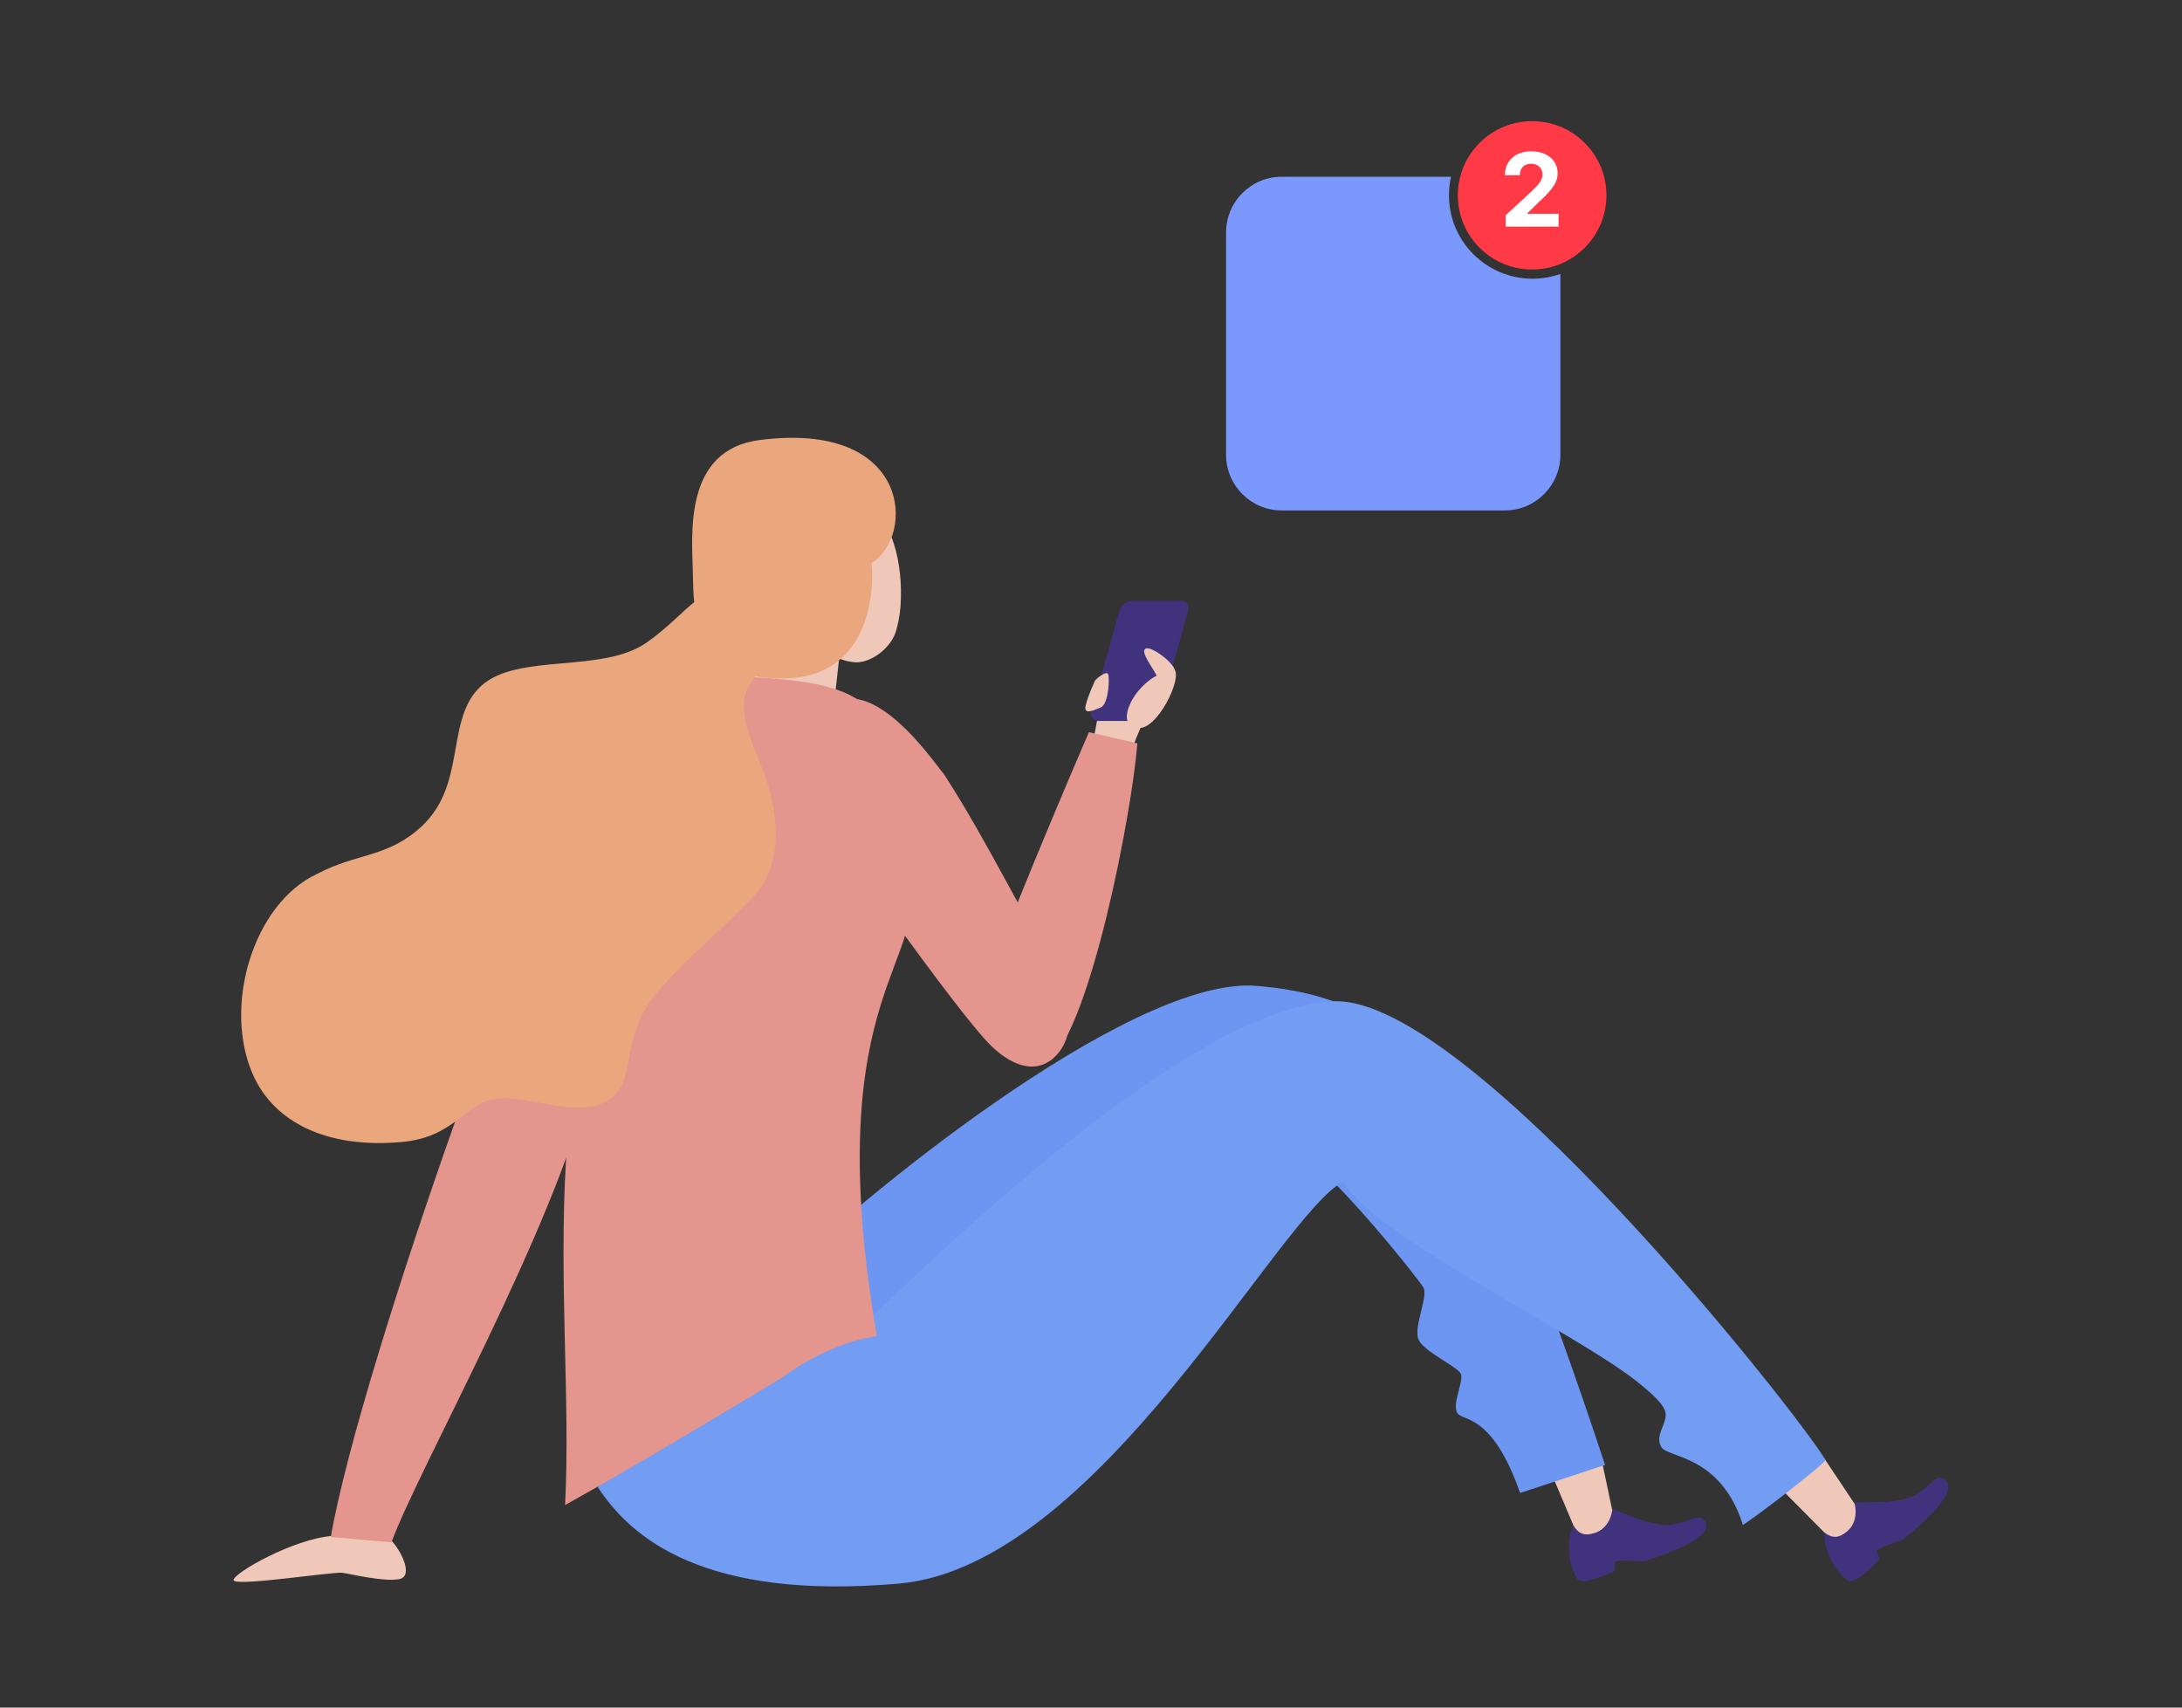 <svg width="368" height="288" viewBox="0 0 368 288" fill="none" xmlns="http://www.w3.org/2000/svg">
<rect x="0" y="0" width="368" height="288" fill="#333333" stroke="none"/>
<path fill-rule="evenodd" clip-rule="evenodd" d="M144.042 111.684C131.757 110.469 145.217 91.368 145.775 90.707C146.334 90.046 148.35 90.46 150.323 90.51C151.461 93.413 152.052 96.987 151.938 100.997C151.904 102.708 151.664 104.409 151.222 106.062C150.452 109.368 146.653 111.984 144.032 111.684" fill="#F0C8B9"/>
<path fill-rule="evenodd" clip-rule="evenodd" d="M141.729 101.794C142.138 103.878 140.408 107.023 141.579 110.562L140.637 118.979C137.185 117.528 133.531 116.608 129.802 116.252C127.568 116.037 125.359 115.894 123.164 115.894L123.88 108.982C125.898 109.711 128.004 110.171 130.143 110.351C136.48 111.012 138.736 108.989 139.069 108.206C139.402 107.424 136.942 105.086 137.812 101.873C138.682 98.66 141.307 99.728 141.719 101.801" fill="#F0C8B9"/>
<path fill-rule="evenodd" clip-rule="evenodd" d="M287.605 256.647C287.827 257.294 289.31 259.55 277.179 263.371C275.299 263.163 272.807 263.195 272.524 263.371C272.241 263.546 272.37 264.929 272.37 264.929C270.938 265.644 266.734 267.459 265.965 266.241C264.339 263.667 264.228 259.249 265.42 257.305L265.811 257.134C265.993 257.666 267.411 259.149 268.886 258.499C270.361 257.848 271.636 255.765 271.776 254.542C272.75 254.542 278.647 257.734 282.073 257.116C285.5 256.497 286.549 255.039 287.609 256.669" fill="#40327D"/>
<path fill-rule="evenodd" clip-rule="evenodd" d="M271.908 254.703L270.003 245.671L261.51 248.173L265.377 257.302C266.255 258.731 267.264 259.089 268.933 258.56C270.723 257.995 271.708 256.304 271.908 254.685" fill="#F0C8B9"/>
<path fill-rule="evenodd" clip-rule="evenodd" d="M328.08 249.613C328.528 250.132 330.741 251.676 320.919 259.718C319.097 260.225 316.794 261.176 316.59 261.44C316.386 261.705 317.027 262.942 317.027 262.942C315.953 264.135 312.73 267.381 311.567 266.516C309.1 264.729 307.352 260.668 307.732 258.409L308.029 258.106C308.387 258.531 310.263 259.385 311.395 258.231C312.526 257.076 312.931 254.674 312.609 253.488C313.507 253.13 320.171 253.902 323.125 252.058C326.079 250.214 326.508 248.484 328.098 249.592" fill="#40327D"/>
<path fill-rule="evenodd" clip-rule="evenodd" d="M312.781 253.624L307.653 245.95L300.707 251.44L307.693 258.481C309.039 259.485 310.102 259.435 311.459 258.331C312.92 257.141 313.2 255.211 312.781 253.631" fill="#F0C8B9"/>
<path fill-rule="evenodd" clip-rule="evenodd" d="M65.964 259.782C67.479 261.297 69.903 265.837 67.321 266.333C64.74 266.83 59.219 265.476 57.725 265.261C56.232 265.047 39.303 267.699 39.393 266.48C39.482 265.261 49.419 259.589 55.982 259.049L65.964 259.782Z" fill="#F0C8B9"/>
<path fill-rule="evenodd" clip-rule="evenodd" d="M270.716 247.065L256.376 251.808C251.531 238.03 246.554 239.834 245.738 238.255C244.922 236.675 246.848 232.99 246.397 231.771C245.946 230.552 240.324 228.079 239.282 226.031C238.24 223.983 240.958 218.664 240.052 217.131C239.146 215.598 221.154 192.826 215.722 192.469C210.29 192.111 185.799 259.75 146.717 252.845C107.635 245.939 130.247 216.659 130.247 216.659C144.734 202.201 189.659 165.548 211.096 166.22C240.07 168.232 250.221 185.41 270.705 247.083" fill="#6C96F1"/>
<path fill-rule="evenodd" clip-rule="evenodd" d="M190.662 127.561C192.305 119.662 202.166 110.186 190.891 106.14C186.902 106.355 185.434 120.759 183.801 127.761L190.662 127.561Z" fill="#F0C8B9"/>
<path fill-rule="evenodd" clip-rule="evenodd" d="M111.026 137.204C111.026 137.204 107.13 128.175 100.048 134.234C92.965 140.292 60.855 229.951 55.788 259.231L66.018 260.136C70.544 247.754 93.281 207.595 99.257 183.2L111.026 137.204Z" fill="#E4958D"/>
<path fill-rule="evenodd" clip-rule="evenodd" d="M177.088 178.915C184.045 172.528 190.88 137.272 191.822 125.373L183.651 123.49C181.832 127.629 167.116 162.091 165.032 169.894L177.088 178.915Z" fill="#E4958D"/>
<path fill-rule="evenodd" clip-rule="evenodd" d="M109.397 242.3L100.803 250.796C106.418 259.374 118.667 269.954 151.59 267.087C185.223 264.164 215.711 204.707 226.578 199.288C231.376 208.277 266.047 224.901 276.294 233.179C280.043 236.206 280.949 237.532 280.924 238.733C280.863 240.456 279.134 242.164 280.165 244.041C281.196 245.917 290.191 245.303 293.943 257.187C295.891 256.057 307.252 247.29 307.886 246.253C303.127 238.208 247.571 167.885 224.938 168.879C202.305 169.872 164.713 205.293 147.526 221.559L109.397 242.3Z" fill="#739CF3"/>
<path fill-rule="evenodd" clip-rule="evenodd" d="M125.506 114.14C122.301 114.097 119.591 114.297 117.797 114.751C112.576 116.07 103.446 128.133 100.048 134.234C99.969 134.377 99.89 134.52 99.819 134.656C97.33 139.281 96.704 175.044 95.479 195.307C94.197 216.538 96.216 236.006 95.303 253.842C107.721 246.976 131.954 232.336 132.183 232.164C136.426 229.001 142.334 226.152 147.884 225.344C137.662 165.769 158.357 161.806 152.367 147.705C151.676 119.061 149.112 115.262 125.495 114.14" fill="#E4958D"/>
<path fill-rule="evenodd" clip-rule="evenodd" d="M190.916 101.326H199.151C200.078 101.326 200.626 102.084 200.369 103.006L195.682 119.919C195.539 120.385 195.257 120.796 194.872 121.097C194.488 121.397 194.021 121.573 193.533 121.599H185.298C184.37 121.599 183.823 120.845 184.08 119.919L188.767 103.006C188.91 102.54 189.193 102.129 189.577 101.829C189.961 101.528 190.429 101.353 190.916 101.326Z" fill="#40327D"/>
<path fill-rule="evenodd" clip-rule="evenodd" d="M184.696 114.737C185.251 114.183 186.572 113.175 186.873 113.664C187.174 114.154 187.009 118.775 185.627 119.329C184.245 119.883 182.727 120.605 183.103 118.972C183.479 117.339 184.696 114.758 184.696 114.758" fill="#F0C8B9"/>
<path fill-rule="evenodd" clip-rule="evenodd" d="M195.112 114.061C194.593 112.795 192.248 109.975 193.179 109.414C194.11 108.853 197.866 111.709 198.138 113.028C198.41 114.347 195.989 115.833 195.989 115.833L195.112 114.061Z" fill="#F0C8B9"/>
<path fill-rule="evenodd" clip-rule="evenodd" d="M195.298 113.879C194.167 114.268 192.076 115.991 190.93 118.05C190.214 119.372 188.878 122.518 192.094 122.768C195.148 122.997 199.291 114.704 198.12 112.989L195.298 113.879Z" fill="#F0C8B9"/>
<path fill-rule="evenodd" clip-rule="evenodd" d="M144.032 146.229C151.408 155.94 159.904 168.168 165.873 175.023C169.651 179.358 174.083 181.414 177.521 178.579C181.667 175.159 180.779 168.214 178.305 163.825C174.126 157.595 166.468 141.665 159.106 130.434C158.748 130.395 145.385 109.775 138.138 121.395C134.174 127.754 142.7 144.91 144.021 146.229" fill="#E4958D"/>
<path fill-rule="evenodd" clip-rule="evenodd" d="M146.975 94.971C147.301 97.302 147.927 114.133 132.295 114.429C116.662 114.726 116.991 102.802 116.852 96.508C116.712 90.214 115.233 75.895 128.059 74.223C153.71 70.881 154.401 90.414 146.975 94.971Z" fill="#EAA67D"/>
<path fill-rule="evenodd" clip-rule="evenodd" d="M129.201 148.212C127.081 152.991 112.061 163.821 108.434 170.916C104.807 178.011 107.198 182.95 102.078 185.849C98.082 188.111 91.447 185.745 86.406 185.302C85.314 185.176 84.209 185.21 83.126 185.402C78.088 186.457 76.563 191.811 67.73 192.611C55.001 193.766 46.282 189.173 42.766 181.485C37.449 169.851 42.709 152.43 53.4 147.43C60.103 143.855 65.485 144.66 71.156 139.331C78.822 132.121 75.005 121.259 81.182 115.658C87.358 110.058 101.623 113.66 109.132 108.321C116.64 102.981 117.575 98.313 127.822 97.955C140.286 98.62 126.748 114.29 125.928 116.413C123.97 121.434 128.471 127.725 129.885 133.651C130.168 134.845 130.418 136.074 130.601 137.329C131.077 140.817 130.959 144.52 129.222 148.223" fill="#EAA67D"/>
<path fill-rule="evenodd" clip-rule="evenodd" d="M263.163 46.205C261.694 46.724 260.112 47.006 258.465 47.006C250.68 47.006 244.369 40.706 244.369 32.935C244.369 31.86 244.489 30.814 244.718 29.808H216.177C210.987 29.808 206.779 34.015 206.779 39.205V76.695C206.779 81.885 210.987 86.092 216.177 86.092H253.766C258.956 86.092 263.163 81.885 263.163 76.695V46.205Z" fill="#7B98FF"/>
<ellipse cx="258.398" cy="32.943" rx="12.532" ry="12.51" fill="#FF3A46"/>
<path d="M253.932 38.218H262.864V36.052H257.603V35.966L259.432 34.173C262.008 31.824 262.699 30.649 262.699 29.224C262.699 27.052 260.925 25.516 258.239 25.516C255.608 25.516 253.803 27.089 253.809 29.548H256.324C256.318 28.349 257.076 27.615 258.22 27.615C259.322 27.615 260.142 28.3 260.142 29.401C260.142 30.399 259.53 31.084 258.392 32.179L253.932 36.309V38.218Z" fill="white"/>
</svg>

